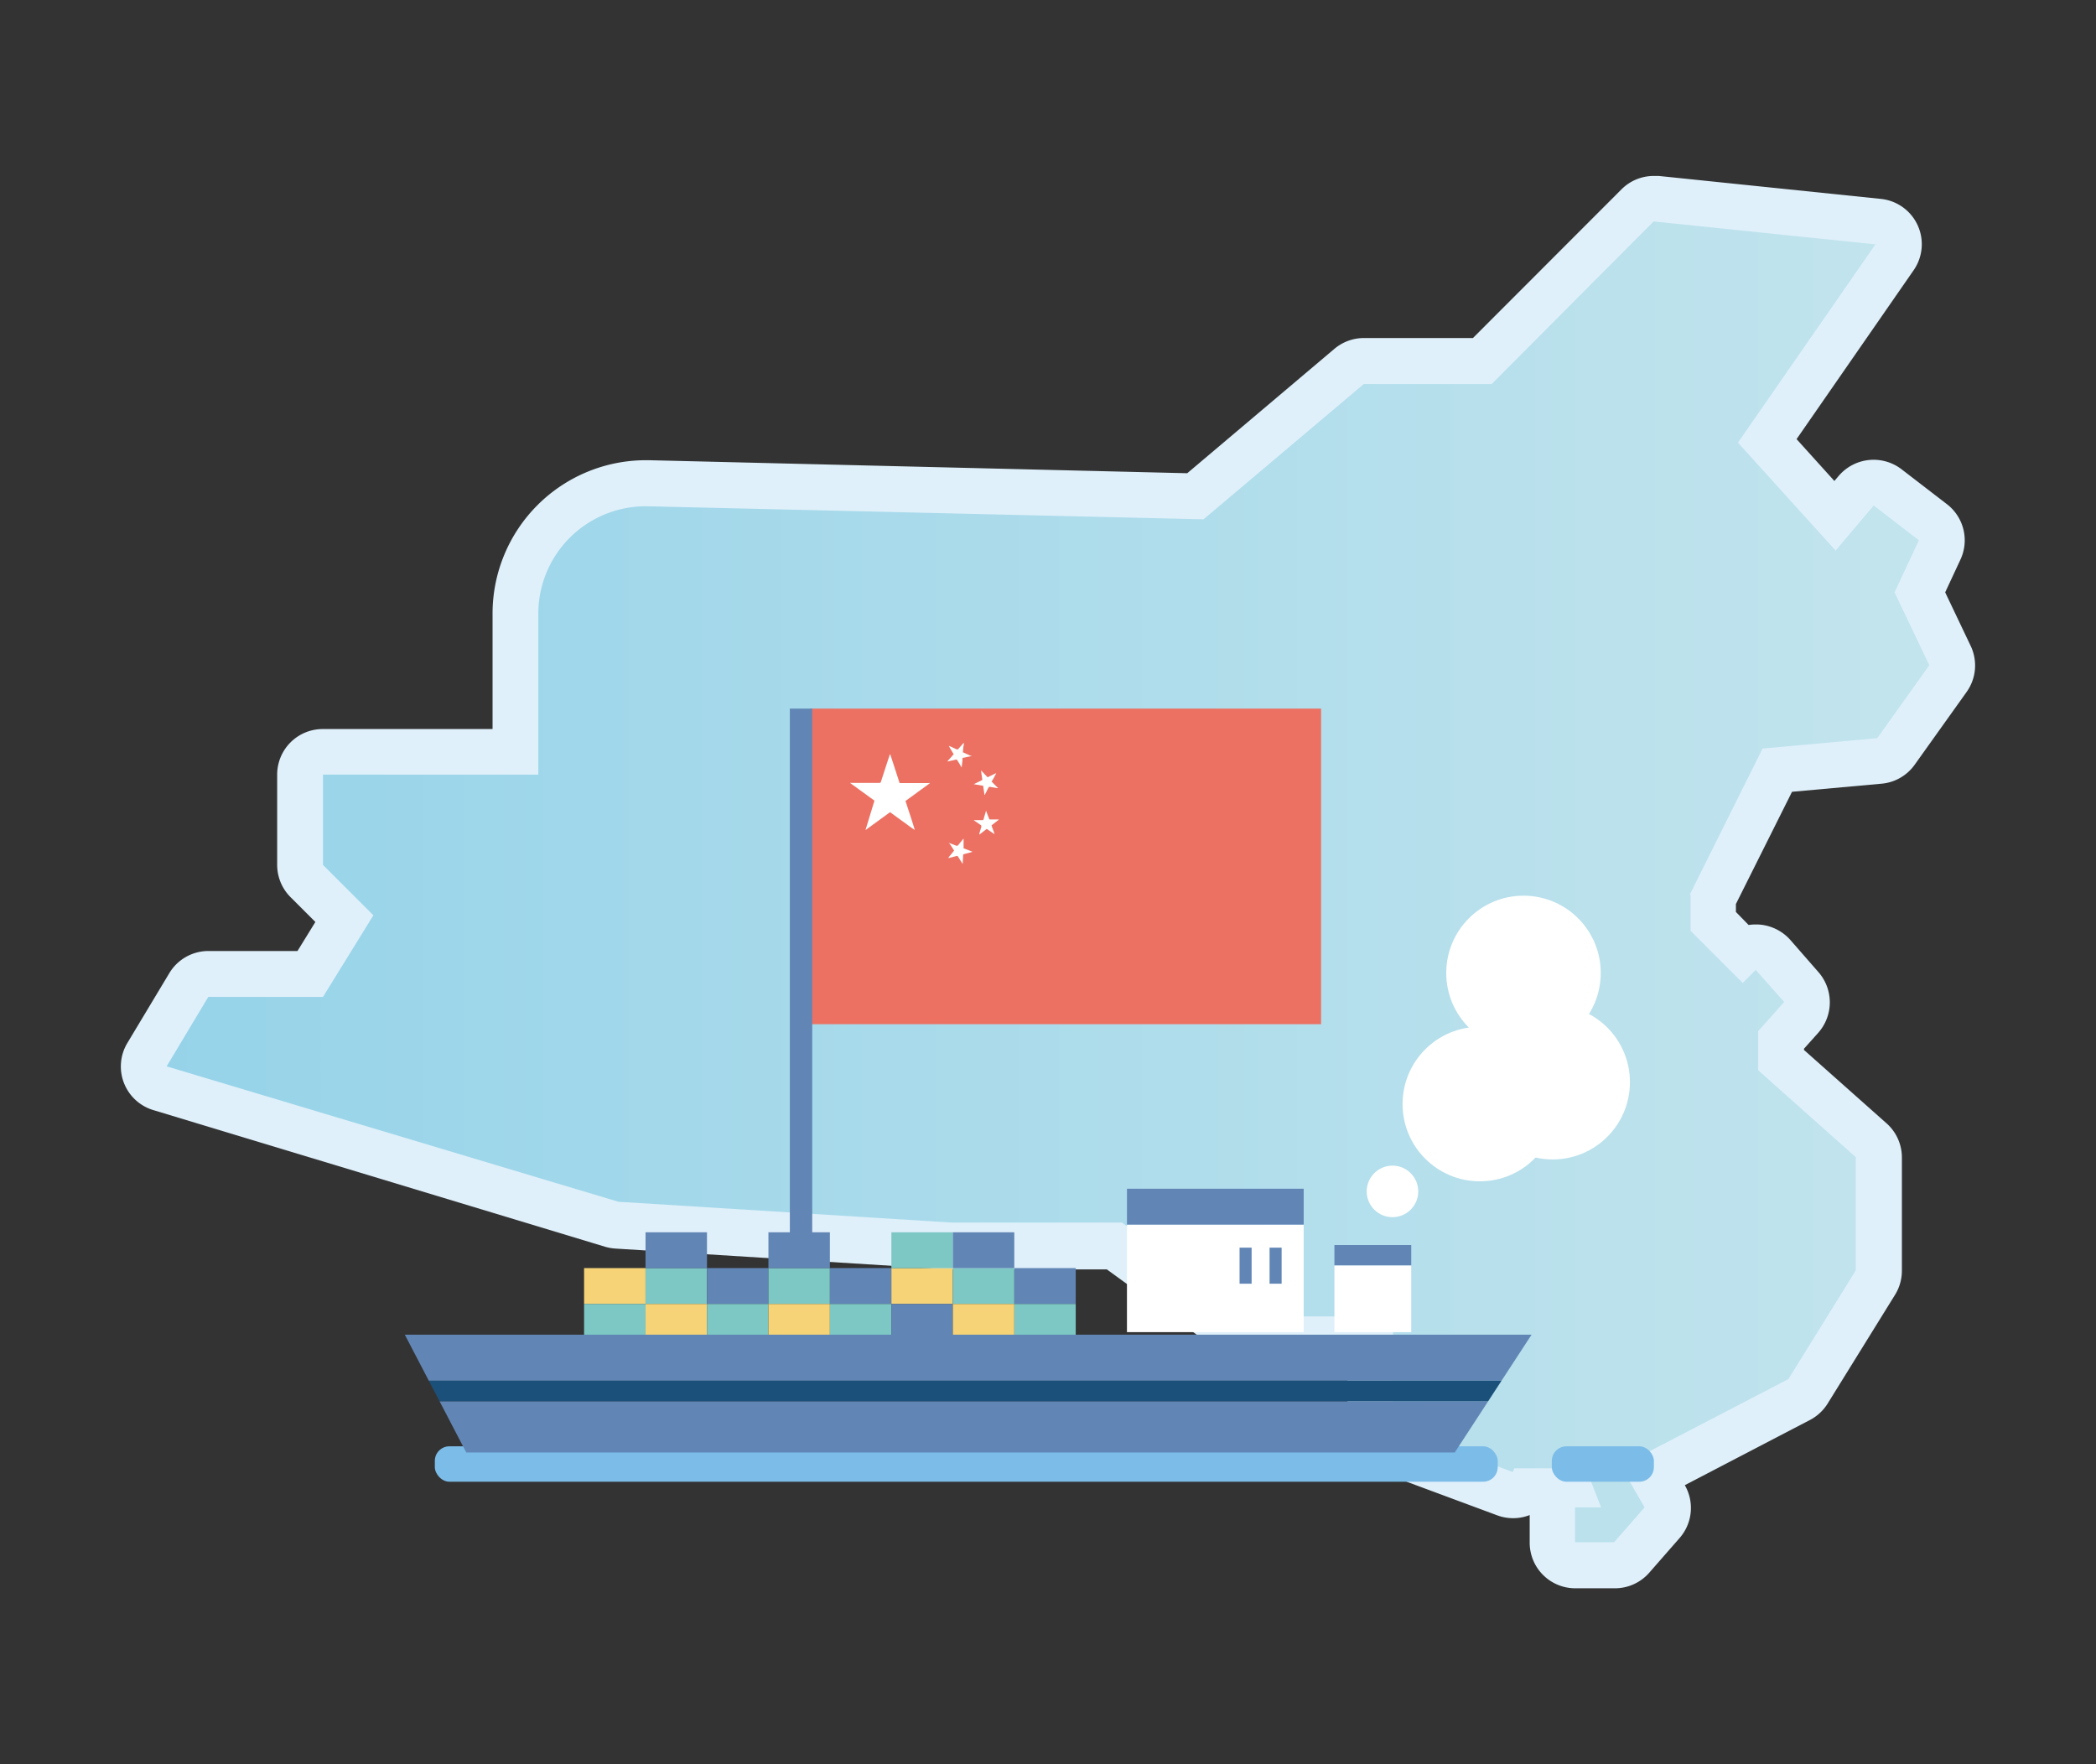 <svg xmlns="http://www.w3.org/2000/svg" xmlns:xlink="http://www.w3.org/1999/xlink" viewBox="0 0 322 271">
  <rect x="0" y="0" width="322" height="271" fill="#333333" stroke="none"/>
  <defs>
    <linearGradient id="a" data-name="未命名漸層 49" x1="25.61" y1="135.5" x2="296.39" y2="135.5" gradientUnits="userSpaceOnUse">
      <stop offset="0" stop-color="#96d3e9"/>
      <stop offset="0.99" stop-color="#c2e4ed"/>
    </linearGradient>
  </defs>
  
  <g>
    <g>
      <path d="M242,244a7,7,0,0,1-7-7v-4.25a6.88,6.88,0,0,1-2.55.48,7,7,0,0,1-2.45-.44l-18.4-6.83a7,7,0,0,1-4.59-6.6v-10H192.08a7,7,0,0,1-4.15-1.35l-17.89-13H146.19l-.43,0-51.23-3.2a7.18,7.18,0,0,1-1.58-.28L23.59,170.55a7,7,0,0,1-4-10.36L26,149.52a7,7,0,0,1,6-3.42H45.7l2.75-4.46-3.8-3.8a7,7,0,0,1-2.07-5V119a7,7,0,0,1,7-7H75.67V94.24A23.56,23.56,0,0,1,99.2,70.7h.51l82.68,2L205,53.59a7.05,7.05,0,0,1,4.54-1.66h16.74L249.1,29.09a7,7,0,0,1,5-2.06q.36,0,.72,0l34.07,3.52a7,7,0,0,1,5.07,11L276,67.46l5.81,6.43.67-.79a7.05,7.05,0,0,1,9.66-1l6.94,5.34A7,7,0,0,1,301.16,86l-2.33,5,3.91,8.21a7,7,0,0,1-.63,7.11l-8,11.21A7,7,0,0,1,289,120.4l-13.7,1.24-8.62,17.24v1.22l1.95,2a7.59,7.59,0,0,1,1.07-.08H270a7.1,7.1,0,0,1,5.06,2.4l4.29,4.91a7.05,7.05,0,0,1,0,9.31l-2.21,2.47v.19l12.68,11.27a7,7,0,0,1,2.36,5.26v17.38a7,7,0,0,1-1.05,3.7l-10.36,16.72a7.09,7.09,0,0,1-2.74,2.53l-19.2,10a7,7,0,0,1-.81,8.13l-4.68,5.35A7,7,0,0,1,248,244Z" fill="#dff0fa"/>
      <path d="M270.78,115l17.61-1.6,8-11.2L291.05,91l3.74-8-6.94-5.34L282,84.58,267,68l21.11-30.46-34.07-3.52L229.16,59H209.51L184.89,79.78l-85.33-2A16.5,16.5,0,0,0,82.7,94.24V119H49.62v13.87l7.74,7.74-7.74,12.54H32l-6.4,10.67L95,184.62l51.22,3.2h26.15l19.74,14.41H214V219.3l18.4,6.84.23-.57h11l2.34,6h-4v5.35h6l4.68-5.35L249,225.24l25.74-13.37,10.36-16.71V177.78l-15-13.37v-6l4-4.48L269.72,149l-2,2-8-8v-5.5l-.1-.11Z" fill="url(#a)"/>
    </g>
    <g>
      <rect x="66.8" y="222.19" width="163.29" height="5.44" rx="2.24" ry="2.24" fill="#7cbce8"/>
      <rect x="238.4" y="222.19" width="15.68" height="5.44" rx="2.24" ry="2.24" fill="#7cbce8"/>
      <polygon points="71.63 223.14 223.49 223.14 228.62 215.27 67.53 215.27 71.63 223.14" fill="#6186b6"/>
      <polygon points="161.27 108.86 124.45 108.86 124.45 134.88 124.45 138.57 124.44 138.57 124.44 142.36 124.45 142.36 124.45 146.06 124.44 146.06 124.44 149.85 124.45 149.85 124.45 153.55 124.44 153.55 124.44 157.34 124.45 157.34 202.95 157.34 202.95 153.55 202.95 149.85 202.95 146.06 202.95 142.36 202.95 138.57 202.95 134.98 202.95 131.19 202.95 127.59 202.95 123.8 202.95 120.19 202.95 116.4 202.95 112.65 202.95 108.86 161.27 108.86" fill="#ec7163"/>
      <g>
        <g>
          <rect x="89.73" y="194.81" width="9.44" height="5.51" fill="#f5d376"/>
          <rect x="89.73" y="200.32" width="9.44" height="5.51" fill="#7dc8c5"/>
          <rect x="99.17" y="194.81" width="9.44" height="5.51" fill="#7dc8c5"/>
          <rect x="99.17" y="189.31" width="9.44" height="5.51" fill="#6186b6"/>
          <rect x="99.17" y="200.32" width="9.44" height="5.51" fill="#f5d376"/>
          <rect x="108.61" y="194.81" width="9.44" height="5.51" fill="#6186b6"/>
          <rect x="108.61" y="200.32" width="9.44" height="5.51" fill="#7dc8c5"/>
          <rect x="118.05" y="194.81" width="9.44" height="5.51" fill="#7dc8c5"/>
          <rect x="118.05" y="189.31" width="9.44" height="5.51" fill="#6186b6"/>
          <rect x="118.05" y="200.32" width="9.44" height="5.51" fill="#f5d376"/>
          <rect x="127.5" y="194.81" width="9.44" height="5.51" fill="#6186b6"/>
          <rect x="127.5" y="200.32" width="9.44" height="5.51" fill="#7dc8c5"/>
          <rect x="155.82" y="194.81" width="9.44" height="5.51" fill="#6186b6"/>
          <rect x="155.82" y="200.32" width="9.44" height="5.51" fill="#7dc8c5"/>
          <rect x="136.94" y="194.81" width="9.44" height="5.51" fill="#f5d376"/>
          <rect x="136.94" y="189.31" width="9.44" height="5.51" fill="#7dc8c5"/>
          <rect x="136.94" y="200.32" width="9.44" height="5.51" fill="#6186b6"/>
          <rect x="146.38" y="194.81" width="9.44" height="5.51" fill="#7dc8c5"/>
          <rect x="146.38" y="189.31" width="9.44" height="5.51" fill="#6186b6"/>
          <rect x="146.38" y="200.32" width="9.44" height="5.51" fill="#f5d376"/>
        </g>
        <rect x="173.13" y="188.13" width="27.15" height="16.52" fill="#fff"/>
        <rect x="173.13" y="182.62" width="27.15" height="5.51" fill="#6186b6"/>
        <rect x="205" y="191.27" width="11.8" height="3.15" fill="#6186b6"/>
        <rect x="205" y="194.42" width="11.8" height="10.23" fill="#fff"/>
        <circle cx="213.92" cy="183.03" r="3.96" fill="#fff"/>
        <circle cx="234.05" cy="149.47" r="11.87" fill="#fff"/>
        <circle cx="238.53" cy="166.25" r="11.87" fill="#fff"/>
        <circle cx="227.34" cy="169.61" r="11.87" fill="#fff"/>
        <polygon points="235.29 205.04 62.19 205.04 65.88 212.12 230.67 212.12 235.29 205.04" fill="#6186b6"/>
        <polygon points="65.88 212.12 67.53 215.27 228.62 215.27 230.67 212.12 65.88 212.12" fill="#1b507b"/>
        <rect x="190.43" y="191.67" width="1.85" height="5.54" fill="#6186b6"/>
        <rect x="195.04" y="191.67" width="1.85" height="5.54" fill="#6186b6"/>
      </g>
      <g>
        <path d="M134.34,123l-3.76-2.73v0H135c.33,0,.26,0,.36-.26.44-1.34.87-2.69,1.31-4a.55.55,0,0,1,.08-.15l.07.19,1.32,4.05c.06.21,0,.2.27.2h4.26a.44.44,0,0,1,.19,0c-.19.17-.4.31-.6.46l-.64.46-.62.45-.62.46-.64.46-.63.46c.47,1.48,1,3,1.42,4.45-.44-.28-.85-.59-1.26-.89l-1.26-.91-1.27-.93-3.78,2.75,0,0Z" fill="#fff"/>
        <path d="M152.79,128.15l-1.2-.81-1.14.88,0,0a.83.83,0,0,0,0-.15c.1-.36.21-.71.31-1.06,0-.18,0-.18-.1-.27l-.92-.63-.16-.12h.16l1.17,0c.15,0,.16,0,.2-.17.11-.36.21-.72.32-1.09a1.2,1.2,0,0,1,.06-.17l.07.17c.12.35.25.7.38,1,.06.17.06.17.25.16l1.2,0h.07a.93.93,0,0,1-.1.1l-.93.72c-.12.09-.12.1-.06.24l.39,1.08s0,.09,0,.14Z" fill="#fff"/>
        <path d="M145.7,129.46l.18.06,1.06.41c.14,0,.14,0,.24-.07l.72-.88.13-.15c0,.23,0,.43,0,.64s0,.47,0,.71,0,.13.11.18l1.06.41.19.08-.11.05-1.13.3c-.18.05-.18.05-.19.24l-.06,1.15a1,1,0,0,0,0,.12l-.09-.11-.63-1c-.09-.13-.09-.13-.24-.09l-1.08.28a.35.35,0,0,1-.18,0l.1-.14.7-.86c.11-.13.11-.13,0-.27-.2-.32-.4-.63-.61-.94A1.46,1.46,0,0,0,145.7,129.46Z" fill="#fff"/>
        <path d="M149.32,116.12l-.23.06-1.05.23c-.16,0-.17,0-.18.2,0,.38-.07.75-.11,1.12a1.49,1.49,0,0,1,0,.17l-.08-.1c-.2-.34-.4-.69-.61-1-.07-.13-.07-.13-.21-.1l-1.21.27h-.09l.09-.12.77-.87c.11-.12.11-.12,0-.27l-.55-.94a1.88,1.88,0,0,0-.1-.19l.19.07,1,.46c.13.06.13,0,.23,0l.76-.87a.44.44,0,0,0,.08-.11l.05,0c0,.17,0,.34-.05.5s-.05.52-.08.78,0,.16.13.22l1,.46Z" fill="#fff"/>
        <path d="M152.33,120.07l1,1,0,0h-.14l-1.11-.19c-.15,0-.15,0-.23.12l-.51,1a.53.53,0,0,1-.12.15l0-.24c-.06-.35-.11-.7-.16-1.05,0-.15,0-.15-.17-.17l-1.17-.2-.14,0,.16-.09,1-.49c.18-.09.18-.09.15-.28-.06-.38-.11-.77-.17-1.15v-.12l1,1.05,1.32-.64a2.26,2.26,0,0,1-.22.44c-.07.15-.14.29-.22.43Z" fill="#fff"/>
      </g>
      <rect x="121.34" y="108.86" width="3.44" height="83" fill="#6186b6"/>
    </g>
  </g>
</svg>
